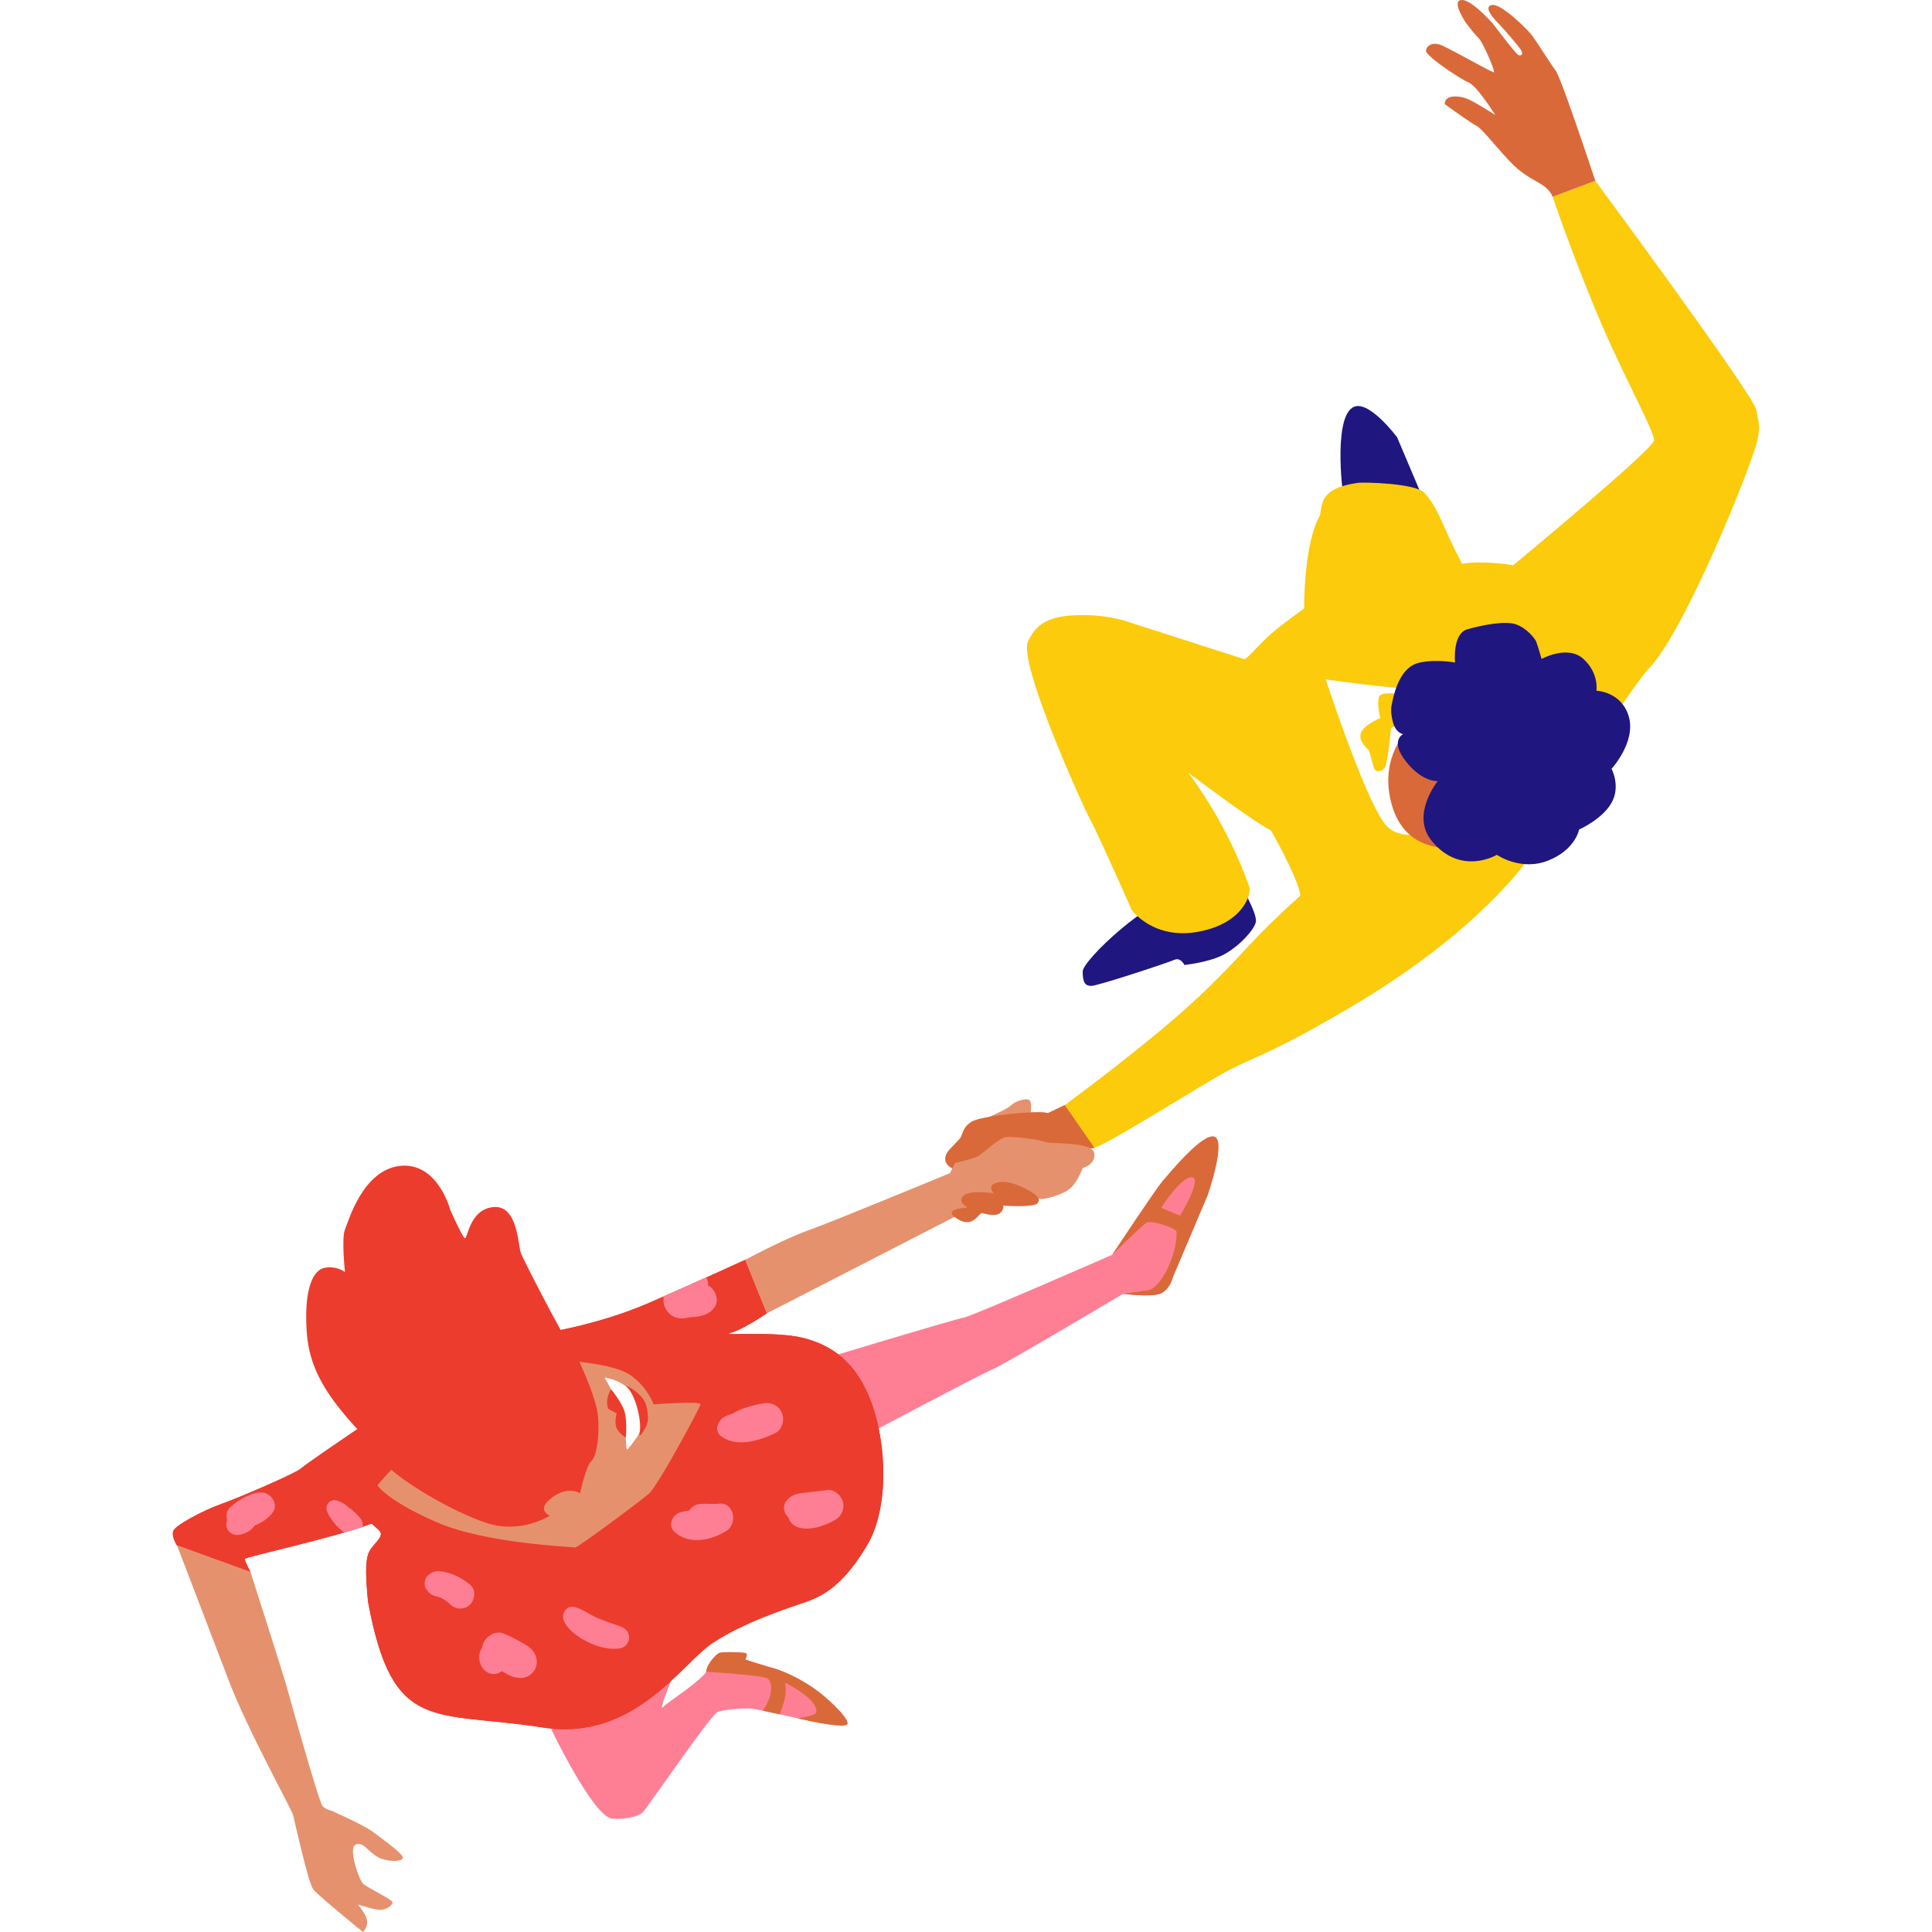<svg preserveAspectRatio="xMidYMid meet" data-bbox="22 4.998 156.002 190.002" viewBox="22 4.998 156.002 190.002" height="200" width="200" xmlns="http://www.w3.org/2000/svg" data-type="color" role="presentation" aria-hidden="true"><defs><style>#comp-iu44j9tt svg [data-color="7"] {fill: #66D1CA;}</style></defs>
    <g>
        <path d="M65.096 183.84c1.225.162 2.701-.213 3.088-.569s6.469-9.28 7.337-9.88c.313-.216 2.587-.45 3.404-.355.825.096 5.319 1.137 6.028 1.279.709.142 2.979.569 3.333.284.355-.284-.993-1.777-2.482-2.985-1.489-1.208-3.475-2.204-4.752-2.559s-2.766-.853-2.766-.853.355-.569 0-.64c-.355-.071-2.199-.142-2.553 0-.355.142-1.206 1.137-1.277 1.777-.071.64-3.944 3.197-4.113 3.412-.793 1.006.658-2.453.658-2.453l-11.792 4.76c.001 0 3.972 8.285 5.887 8.782z" fill="#FE7F94" data-color="1"></path>
        <path d="M114.386 128.397c.284-.426 4.326-6.52 4.893-7.169.567-.65 4.042-4.933 5.177-4.426 1.135.507-.709 5.777-.709 5.777l-3.404 8.022s-.284 1.279-1.277 1.635c-.993.355-3.617 0-3.617 0s-11.418 6.824-12.907 7.464c-1.489.64-12.411 6.459-12.411 6.459l-4.397-7.454s13.404-4.052 14.042-4.123 14.61-6.185 14.61-6.185z" fill="#FE7F94" data-color="1"></path>
        <path d="M22.402 156.972s-.567-.853-.355-1.422 3.05-2.061 4.681-2.63c1.631-.569 7.447-3.056 7.943-3.554.496-.498 14.893-10.378 17.305-11.018 2.411-.64 6.667-2.275 6.667-2.275s5.248-.782 10.283-2.985c5.035-2.204 9.361-4.194 9.361-4.194l2.128 5.26s-2.269 1.564-3.546 1.919c-1.277.355 4.255-.213 7.092.498 2.837.711 5.248 2.346 6.737 6.362 1.489 4.016 1.773 10.342-.426 14.039-2.199 3.696-4.113 4.905-5.957 5.544-1.844.64-6.099 1.99-9.22 4.052-3.12 2.061-7.73 9.738-16.737 8.316-10.757-1.681-14.751.711-17.163-12.368-.496-5.047.071-4.905.922-5.971.67-.84.284-.924-.567-1.706-4.042 1.493-12.482 3.27-12.482 3.483s.567 1.279.567 1.279l-7.233-2.629z" fill="#EC3C2D" data-color="2"></path>
        <path d="M22.402 156.972s-.567-.853-.355-1.422 3.05-2.061 4.681-2.63c1.631-.569 7.447-3.056 7.943-3.554.496-.498 14.893-10.378 17.305-11.018 2.411-.64 6.667-2.275 6.667-2.275s5.248-.782 10.283-2.985c5.035-2.204 9.361-4.194 9.361-4.194l2.128 5.26s-2.269 1.564-3.546 1.919c-1.277.355 4.255-.213 7.092.498 2.837.711 5.248 2.346 6.737 6.362 1.489 4.016 1.773 10.342-.426 14.039-2.199 3.696-4.113 4.905-5.957 5.544-1.844.64-6.099 1.99-9.22 4.052-3.12 2.061-7.73 9.738-16.737 8.316-10.757-1.681-14.751.711-17.163-12.368-.496-5.047.071-4.905.922-5.971.67-.84.284-.924-.567-1.706-4.042 1.493-12.482 3.27-12.482 3.483s.567 1.279.567 1.279l-7.233-2.629z" fill="#EC3C2D" data-color="2"></path>
        <path d="M119.208 123.777c.284-.498 2.136-3.2 3.071-2.994.935.206-1.227 3.775-1.227 3.775l-1.844-.781z" fill="#FE7F94" data-color="1"></path>
        <path d="M117.917 131.882c-1.347.213-2.467.353-2.467.353s2.624.355 3.617 0c.993-.355 1.277-1.635 1.277-1.635l3.404-8.022s1.844-5.27.709-5.777c-1.135-.507-4.61 3.777-5.177 4.426-.567.65-4.61 6.743-4.893 7.169l-.031.014-.004.022s2.859-2.824 3.369-3.17 2.907.546 2.978.83c.162 1.946-1.435 5.577-2.782 5.79z" fill="#DA6939" data-color="3"></path>
        <path d="M119.208 123.777c.284-.498 2.136-3.2 3.071-2.994.935.206-1.227 3.775-1.227 3.775l-1.844-.781z" fill="#FE7F94" data-color="1"></path>
        <path d="M30.704 151.767c-.596-.017-1.202.277-1.728.529-.494.237-.897.573-1.321.916-.361.292-.443.851-.317 1.298a1.08 1.08 0 0 0-.076.529c.089.656.701 1.024 1.33.888.522-.113.969-.316 1.322-.728.049-.057.087-.113.128-.169.699-.285 1.353-.693 1.786-1.301.601-.845-.215-1.936-1.124-1.962z" fill="#FE7F94" data-color="1"></path>
        <path d="M51.235 160.843c-.587-.464-1.174-.825-1.883-1.078a4.634 4.634 0 0 0-.803-.204c-.598-.098-.978-.023-1.453.361-.362.293-.43.983-.175 1.362.209.31.44.539.802.66.21.07.432.107.632.196.368.164.664.39.934.654.532.521 1.416.531 1.946 0 .478-.48.587-1.487 0-1.951z" fill="#FE7F94" data-color="1"></path>
        <path d="M66.1 164.981c-.772-.29-1.57-.53-2.327-.855-.748-.321-1.439-.851-2.212-1.079-.872-.257-1.403.69-1.081 1.41.381.853 1.458 1.601 2.276 2 1.003.49 1.938.765 3.055.674 1.246-.102 1.457-1.711.289-2.15z" fill="#FE7F94" data-color="1"></path>
        <path d="M75.725 152.876c-.582.06-1.197-.016-1.791.021-.544.034-.926.298-1.15.652a5.32 5.32 0 0 0-.922.192c-.772.245-1.195 1.333-.508 1.93 1.458 1.267 3.568.83 5.093-.123 1.109-.695.771-2.826-.722-2.672z" fill="#FE7F94" data-color="1"></path>
        <path d="M81.892 143.941c-.336-.766-1.08-1.078-1.884-.927-.983.186-2.182.493-3.027 1.041-.317.078-.623.184-.892.378-.523.377-.841 1.272-.227 1.766 1.5 1.207 3.818.491 5.376-.26.708-.34.95-1.323.654-1.998z" fill="#FE7F94" data-color="1"></path>
        <path d="M87.89 152.684c-.167-.608-.833-1.224-1.502-1.146l-2.059.239c-.88.102-1.512.155-2.061.925-.313.438-.152 1.087.187 1.451.032.035.067.061.1.091.093.387.398.734.806.906 1.153.485 2.795-.105 3.813-.704a1.592 1.592 0 0 0 .716-1.762z" fill="#FE7F94" data-color="1"></path>
        <path d="M57.33 167.262c-.36-.412-.883-.647-1.353-.914a12.11 12.11 0 0 0-1.49-.711c-.766-.307-1.669.275-1.959.964-.059.14-.091.278-.11.416-.074.109-.14.228-.191.369-.34.935.229 2.243 1.337 2.243.285 0 .553-.107.771-.281l.008.005c.442.232.916.551 1.411.625v-.023c.464.136.977.069 1.413-.268.797-.618.803-1.692.163-2.425z" fill="#FE7F94" data-color="1"></path>
        <path d="M40.377 154.239a6.46 6.46 0 0 0-.976-.916c-.175-.136-.346-.281-.526-.408-.233-.165-.51-.254-.776-.357-.288-.112-.662.055-.833.285-.206.276-.197.576-.062.883.345.786.968 1.455 1.635 1.989.65-.19 1.269-.38 1.835-.568a1.2 1.2 0 0 0-.297-.908z" fill="#FE7F94" data-color="1"></path>
        <path d="M75.304 132.109a1.603 1.603 0 0 0-.672-.702 1.27 1.27 0 0 0-.029-.398 1.574 1.574 0 0 0-.146-.376 659.172 659.172 0 0 1-4.275 1.904c.032.042.061.086.096.125-.038.237-.028.481.049.717.311.963 1.2 1.433 2.171 1.235a9.03 9.03 0 0 1 .365-.07l.105-.011c.278-.023.562-.028.835-.09.632-.143 1.118-.372 1.501-.926.292-.423.21-.978 0-1.408z" fill="#FE7F94" data-color="1"></path>
        <path d="M58.572 138.704c1.773 0 6.667.355 8.369 1.493s2.34 2.914 2.34 2.914 4.681-.355 4.61 0c-.071.355-4.184 8.032-5.106 8.814-.922.782-7.021 5.331-7.234 5.26-.213-.071-8.723-.355-13.617-2.488-4.893-2.132-5.815-3.625-5.815-3.625s2.34-2.772 3.333-3.412c.992-.64 13.12-8.956 13.12-8.956z" fill="#E6916D" data-color="4"></path>
        <path d="M64.458 140.481s2.411.213 3.333 2.488c.922 2.275.071 3.127-.993 4.478-.448.569.071-1.919-.851-4.052-.705-1.63-1.489-2.914-1.489-2.914z" fill="#FFFFFF" data-color="5"></path>
        <path d="M64.813 143.537c-.355-.995.283-1.916.283-1.916s.819.992 1.226 1.916c.406.924.226 2.837.226 2.837s-.635-.349-.901-.918c-.266-.569 0-1.452 0-1.452l-.834-.467z" fill="#EC3C2D" data-color="2"></path>
        <path d="M66.76 141.51c-.645-.581 1.113.281 1.668 1.361.173.371.299.976.299 1.681s-1.021 2.245-.82 1.318-.267-3.331-1.147-4.36z" fill="#EC3C2D" data-color="2"></path>
        <path d="M37.579 183.058c.426.213 3.191 1.422 4.042 2.061.851.64 2.766 1.99 2.979 2.488.213.498-1.489.569-2.482 0-.993-.569-1.347-1.493-2.128-1.208-.78.284.284 3.412.709 3.838s2.908 1.564 2.908 1.848c0 .284-.638.853-1.489.711-.851-.142-1.915-.498-1.915-.498s.798.924.896 1.564c.097.64-.399 1.138-.399 1.138s-4.397-3.554-4.893-4.194c-.496-.64-1.844-6.753-1.986-7.321s-4.468-8.316-6.383-13.363c-1.915-5.047-5.035-13.15-5.035-13.15l7.234 2.63s3.191 9.951 3.546 11.231c.355 1.279 3.191 11.444 3.546 11.799.354.355.85.426.85.426z" fill="#E6916D" data-color="4"></path>
        <path d="M85.805 171.614c-1.489-1.208-3.475-2.204-4.752-2.559-1.277-.355-2.766-.853-2.766-.853s.355-.569 0-.64c-.355-.071-2.199-.142-2.553 0-.355.142-1.206 1.137-1.277 1.777a.257.257 0 0 1-.019.069v.002c1.943.122 5.633.387 6.035.66.495.336.621 1.614-.453 3.166.484.099 1.065.224 1.659.355.346-.922.778-2.038.509-3.114 2.934 1.489 3.262 2.63 3.05 2.985-.116.194-1.001.387-1.783.523.711.159 1.283.287 1.5.33.709.142 2.979.569 3.333.284.354-.284-.994-1.776-2.483-2.985z" fill="#DA6939" data-color="3"></path>
        <path d="M137.364 55.112c-.355-.995-1.277-8.814.638-10.022 1.489-.995 4.397 2.914 4.397 2.914l3.191 7.535-8.226-.427z" fill="#20167F" data-color="6"></path>
        <path d="M121.478 92.785c-3.546.498-10 6.682-10 7.748 0 1.066.213 1.422.851 1.422s7.518-2.275 8.156-2.559c.638-.284.993.501.993.501s2.199-.217 3.688-.928c1.489-.711 3.12-2.417 3.333-3.27.213-.853-1.631-3.909-1.631-3.909l-5.39.995z" fill="#20167F" data-color="6"></path>
        <path d="M116.301 94.491s-3.333-7.535-4.113-8.956c-.78-1.422-7.021-15.282-6.099-17.415.922-2.132 2.624-2.63 5.461-2.63s4.752.782 4.752.782 10.851 3.483 11.064 3.554c.213.071 1.489-1.493 2.624-2.488 1.135-.995 3.266-2.492 3.266-2.492s-.075-6.322 1.556-9.166c.213-1.208.213-1.635.993-2.275.78-.64 2.269-.853 2.766-.924.496-.071 5.645.025 6.525.995 1.418 1.564 1.702 3.199 3.688 6.966 2.128-.355 5.035.142 5.035.142s13.333-11.018 13.829-12.226c.238-.579-2.601-5.623-5.035-11.231-2.648-6.099-4.921-12.775-4.921-12.775l4.199-1.569s15.544 21.026 15.828 22.518c.284 1.493.411 1.552.107 2.985-.496 2.346-7.161 18.946-10.745 22.533-.392.392-2.34 3.056-2.979 4.194-.849 1.512-8.794 14.429-8.794 14.429s-4.573 6.903-16.95 14.287c-7.791 4.648-9.929 5.189-12.411 6.468-2.482 1.279-11.823 7.267-13.333 7.677-.617.167-2.908-4.194-2.908-4.194s6.297-4.604 11.064-8.743c4.22-3.664 6.877-6.822 8.227-8.174 2.269-2.275 3.901-3.696 3.901-3.696-.284-1.848-2.908-6.397-2.908-6.397-2.411-1.279-8.268-5.855-8.085-5.615.481.628 3.83 5.118 5.957 11.16.218.618-.496 3.554-4.964 4.407-4.47.855-6.597-2.131-6.597-2.131z" fill="#FBCB0C" data-color="7"></path>
        <path d="M103.151 114.878c1.054-.194 2.112-.35 3.186-.403.133-.519.072-1.036-.037-1.218-.213-.355-1.418 0-1.844.426-.426.426-2.229 1.172-2.229 1.172s-.122.025-.193.126c.392-.045.772-.086 1.117-.103z" fill="#E6916D" data-color="4"></path>
        <path d="M98.5 119.796c-.709-.426-.567-1.066-.355-1.422.213-.355.993-1.066 1.277-1.422.284-.355.213-1.066 1.135-1.635s6.383-1.137 7.518-.853l1.631-.782 2.908 4.194-13.191 2.488c-.001.001-.214-.141-.923-.568z" fill="#DA6939" data-color="3"></path>
        <path d="M98.5 119.796c-.709-.426-.567-1.066-.355-1.422.213-.355.993-1.066 1.277-1.422.284-.355.213-1.066 1.135-1.635s6.383-1.137 7.518-.853l1.631-.782 2.908 4.194-13.191 2.488c-.001.001-.214-.141-.923-.568z" fill="#DA6939" data-color="3"></path>
        <path d="M78.287 128.895s3.83-2.061 6.241-2.914c2.411-.853 13.9-5.615 13.9-5.615l.496-.995s1.915-.426 2.34-.711 2.057-1.777 2.695-1.848 3.475.284 3.83.498c.355.213 4.61-.071 4.823 1.066s-1.135 1.493-1.135 1.493-.496 1.351-1.206 1.99c-.709.64-2.908 1.27-3.12.991s-6.655.969-7.376 1.355c-.72.387-19.361 9.951-19.361 9.951l-2.127-5.261z" fill="#E6916D" data-color="4"></path>
        <path d="M99.564 122.888c.284-1.031 3.156-.533 3.156-.533s-.638-.711.142-.995c.78-.284 1.68-.107 2.908.498 1.227.604 1.667 1.066 1.241 1.493-.426.426-3.333.213-3.333.213s.071.533-.461.817c-.359.192-1.027.092-1.64-.081-.294-.083-.876 1.667-2.579.472-1.418-.995 1.309-.946 1.112-1.061-.402-.236-.665-.513-.546-.823z" fill="#DA6939" data-color="3"></path>
        <path d="M135.378 71.816c.638.071 8.581 1.279 12.198.995 3.617-.284 3.688 10.022 3.688 10.022s-6.305 6.381-9.734 3.554c-1.896-1.563-6.152-14.571-6.152-14.571z" fill="#FFFFFF" data-color="5"></path>
        <path d="M138.782 77.361c0-.96 1.968-1.744 1.968-1.744s-.479-1.828 0-2.255 3.351 0 3.457.32c.106.32.16 1.791-.319 1.935-.479.144-2.098.997-2.098.997s-.295 3.465-.614 3.892c-.319.426-.904.48-1.064 0-.16-.48-.372-1.546-.532-1.759-.159-.214-.798-.668-.798-1.386z" fill="#FBCB0C" data-color="7"></path>
        <path d="M152.257 75.655c-2.482-.284-8.794 1.137-8.794 1.137s-2.778 2.559-1.673 7.037 4.651 4.691 7.063 4.691c2.411 0 3.404-12.865 3.404-12.865z" fill="#DA6939" data-color="3"></path>
        <path d="M141.856 74.352c.355-1.848 1.064-3.838 2.766-4.194 1.702-.355 3.475 0 3.475 0s-.284-2.843 1.206-3.27c1.489-.426 3.688-.853 4.752-.498 1.064.355 1.844 1.351 1.986 1.635.142.284.567 1.777.567 1.777s2.553-1.422 4.113 0c1.56 1.422 1.277 3.128 1.277 3.128s2.482.071 3.191 2.559c.709 2.488-1.702 5.118-1.702 5.118s.922 1.706 0 3.341c-.922 1.635-3.191 2.63-3.191 2.63s-.355 1.99-3.05 3.056-5.035-.569-5.035-.569-3.546 2.132-6.413-1.371c-2.1-2.566.598-5.88.598-5.88s-1.489.142-3.12-1.919-.284-2.701-.284-2.701-.693-.071-.993-1.137c-.301-1.065-.143-1.705-.143-1.705z" fill="#20167F" data-color="6"></path>
        <path d="M157.691 24.354s-.185-.589-.895-1.086c-.709-.498-1.844-.924-3.12-2.204s-2.908-3.412-3.475-3.696c-.567-.284-3.12-2.132-3.12-2.132 0-.995 1.507-.823 2.269-.498.763.325 2.695 1.564 2.695 1.564s-1.773-2.843-2.624-3.199-4.255-2.63-4.184-3.128.638-.853 1.418-.569 5.035 2.701 5.248 2.701c.213 0-1.034-2.856-1.418-3.27a18.443 18.443 0 0 1-1.347-1.635c-.355-.569-1.347-2.202-.355-2.204.993-.002 3.05 2.346 3.05 2.346s2.199 2.914 2.482 3.056c.284.142.567-.071.213-.569s-1.773-2.132-2.057-2.417c-.284-.284-1.702-1.706-.78-1.919.922-.213 3.546 2.417 3.972 2.985s1.773 2.701 2.34 3.483 3.888 10.819 3.888 10.819l-4.2 1.572z" fill="#DA6939" data-color="3"></path>
        <path d="M41.976 147.447c-4.326-4.336-6.525-7.321-6.808-11.444-.284-4.123.567-6.113 1.773-6.326s1.986.426 1.986.426-.355-3.341 0-4.194 1.773-5.9 5.461-6.255c3.688-.355 4.893 4.336 4.893 4.336s1.135 2.559 1.418 2.772c.284.213.426-2.843 2.837-3.056 2.411-.213 2.411 3.838 2.695 4.549.284.711 4.184 8.316 4.823 9.027.638.711 2.411 4.834 2.695 6.539s0 4.336-.567 4.834c-.567.498-1.135 3.199-1.135 3.199s-1.135-.782-2.766.426-.213 1.777-.213 1.777-2.837 1.848-6.241.711-7.801-3.838-9.291-5.189c-1.489-1.35-1.56-2.132-1.56-2.132z" fill="#EC3C2D" data-color="2"></path>
    </g>
</svg>